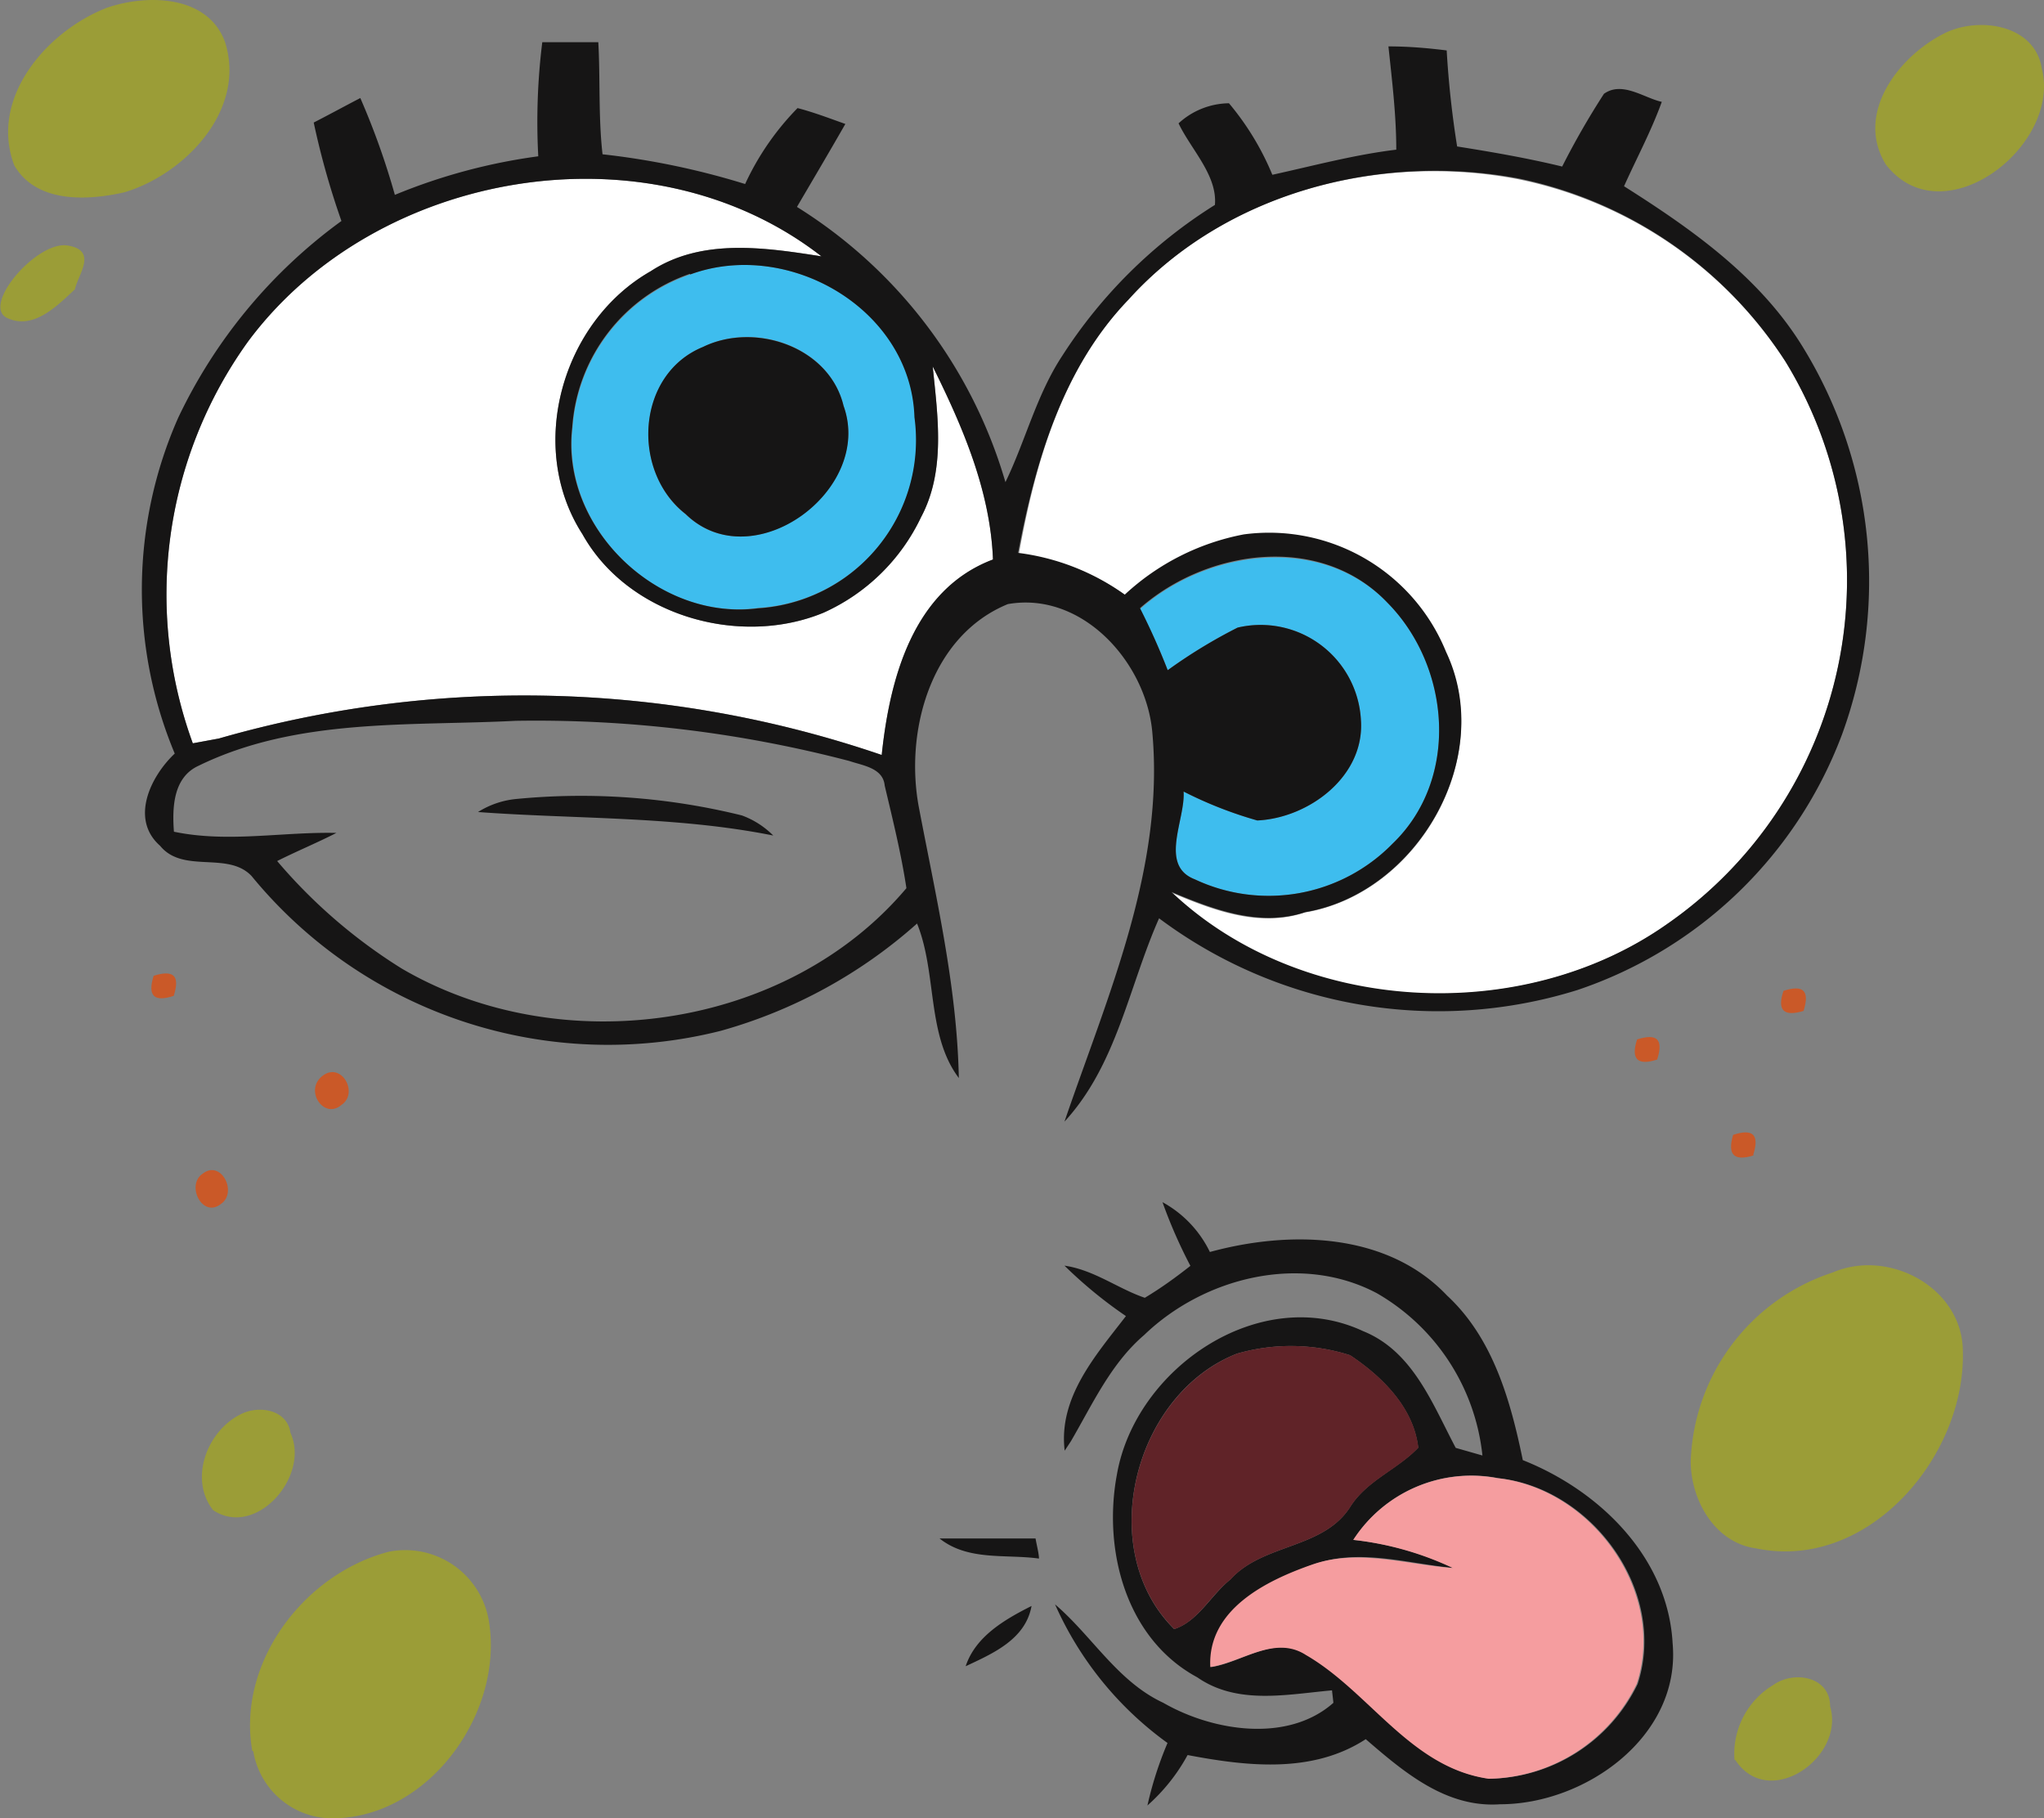 <svg xmlns="http://www.w3.org/2000/svg" viewBox="0 0 101.77 90.5"><rect x="0" y="0" width="101.77" height="90.5" fill="#808080" stroke="none"/><defs><style>.cls-1{fill:#fff;}.cls-2{fill:#3ebdee;}.cls-3{fill:#ca5928;}.cls-4{fill:#161515;}.cls-5{fill:#602328;}.cls-6{fill:#f59d9f;}.cls-7{fill:#9b9d37;}</style></defs><title>Asset 9</title><g id="Layer_2" data-name="Layer 2"><g id="Layer_1-2" data-name="Layer 1"><path class="cls-1" d="M56.18,14.92c4.77-5.33,12.5-7.33,19.41-6A20.8,20.8,0,0,1,88.9,18,20.84,20.84,0,0,1,83,46c-7.26,5.12-18.24,4.54-24.7-1.58,2.09.88,4.39,1.77,6.67,1,5.61-.93,9.52-7.72,7-12.95A9.51,9.51,0,0,0,62,26.65a12,12,0,0,0-5.93,3,11.58,11.58,0,0,0-5.34-2.08C51.55,23,52.9,18.33,56.18,14.92ZM9.6,37l1.3-.24a55,55,0,0,1,33,.82c.4-3.8,1.56-8.23,5.54-9.73-.13-3.41-1.5-6.59-3-9.61.25,2.49.65,5.19-.58,7.5A9.83,9.83,0,0,1,41,30.5c-4.2,1.73-9.74.14-12-3.91C26.19,22.23,28,16,32.4,13.5c2.54-1.66,5.68-1.18,8.5-.74C32.34,6.1,18.73,8.41,12.35,17A21.56,21.56,0,0,0,9.6,37Z"/><path class="cls-2" d="M34.37,13.66c4.89-1.79,11,1.73,11.18,7.09a8.39,8.39,0,0,1-7.8,9.51c-5,.69-9.83-4-9.24-9A8.71,8.71,0,0,1,34.37,13.66ZM35,17.27c-3.32,1.36-3.58,6.2-.87,8.32C37.45,28.83,43.5,24.4,42,20.2,41.29,17.24,37.58,16,35,17.27ZM58.14,33.36a25.65,25.65,0,0,1,3.48-2.12,5,5,0,0,1,6.14,4.6c.2,2.8-2.59,4.88-5.16,5a20.26,20.26,0,0,1-3.67-1.44c.1,1.39-1.24,3.68.56,4.37A8.63,8.63,0,0,0,69.33,42c3.36-3.22,2.9-8.81-.25-12-3.31-3.43-9-2.63-12.32.32Q57.53,31.79,58.14,33.36Z"/><path class="cls-3" d="M7.65,48.57c1-.31,1.32,0,1,1C7.66,49.9,7.34,49.56,7.65,48.57ZM89.8,50.32c.31-1,0-1.32-1-1C88.47,50.29,88.81,50.62,89.8,50.32Zm-7.29,2.42c.32-1,0-1.32-1-1C81.19,52.72,81.53,53.06,82.51,52.74ZM17,55c.88-.59,0-2.17-.94-1.45S16.13,55.75,17,55Zm70.29,2.49c.32-1,0-1.33-1-1C86,57.48,86.33,57.82,87.32,57.51ZM11,59.93c.85-.58,0-2.24-.92-1.5C9.25,59,10.08,60.66,11,59.93Z"/><path class="cls-4" d="M35,17.27c2.59-1.26,6.3,0,7,2.93,1.52,4.2-4.53,8.63-7.86,5.39C31.41,23.47,31.67,18.63,35,17.27ZM38.5,41.59a4.29,4.29,0,0,0-1.56-1,33.39,33.39,0,0,0-11.23-.82,4.35,4.35,0,0,0-1.91.65C28.7,40.78,33.67,40.62,38.5,41.59ZM27,2.1c.93,0,1.86,0,2.79,0,.1,1.86,0,3.73.21,5.58a38.29,38.29,0,0,1,7.1,1.48,13.43,13.43,0,0,1,2.61-3.78c.81.21,1.59.51,2.38.79-.79,1.38-1.6,2.75-2.41,4.13A24.06,24.06,0,0,1,50.06,24c1-2.06,1.55-4.35,2.83-6.29a24.43,24.43,0,0,1,7.6-7.51c.13-1.47-1.19-2.76-1.81-4.06a3.77,3.77,0,0,1,2.51-1,13.61,13.61,0,0,1,2.16,3.56c2.05-.45,4.09-1,6.17-1.25,0-1.72-.21-3.43-.39-5.14,1,0,1.93.08,2.9.2a47.83,47.83,0,0,0,.52,4.78c1.76.28,3.5.58,5.23,1a39.39,39.39,0,0,1,2.08-3.62c.91-.65,2,.21,2.88.4-.52,1.44-1.25,2.8-1.88,4.2,3.35,2.12,6.71,4.48,8.85,7.92a22.24,22.24,0,0,1,2,19.38A21.33,21.33,0,0,1,78.54,49.28a23.22,23.22,0,0,1-20.83-3.57C56.2,49.11,55.61,53,53,55.83c2.14-6.26,5-12.62,4.37-19.41-.32-3.47-3.5-7-7.19-6.35-3.83,1.57-5.13,6.28-4.44,10.06.85,4.48,1.91,8.95,2,13.53-1.61-2.13-1.08-5.22-2.08-7.69a24.63,24.63,0,0,1-9.77,5.34,22.94,22.94,0,0,1-23.36-7.7c-1.18-1.26-3.41-.1-4.56-1.51-1.51-1.33-.47-3.46.73-4.59A21.14,21.14,0,0,1,8.87,20.8,25.75,25.75,0,0,1,17,11a39.59,39.59,0,0,1-1.38-4.9c.78-.4,1.55-.82,2.32-1.22a37.34,37.34,0,0,1,1.72,4.82,28.69,28.69,0,0,1,7.14-1.92A32.14,32.14,0,0,1,27,2.1ZM56.18,14.92c-3.28,3.41-4.63,8.07-5.49,12.6A11.58,11.58,0,0,1,56,29.6a12,12,0,0,1,5.93-3A9.51,9.51,0,0,1,72,32.45c2.48,5.23-1.43,12-7,12.95-2.28.76-4.58-.13-6.67-1C64.78,50.51,75.76,51.09,83,46A20.84,20.84,0,0,0,88.9,18,20.8,20.8,0,0,0,75.59,8.88C68.68,7.59,61,9.59,56.18,14.92ZM12.35,17A21.56,21.56,0,0,0,9.6,37l1.3-.24a55,55,0,0,1,33,.82c.4-3.8,1.56-8.23,5.54-9.73-.13-3.41-1.5-6.59-3-9.61.25,2.49.65,5.19-.58,7.5A9.83,9.83,0,0,1,41,30.5c-4.2,1.73-9.74.14-12-3.91C26.19,22.23,28,16,32.4,13.5c2.54-1.66,5.68-1.18,8.5-.74C32.34,6.1,18.73,8.41,12.35,17Zm22-3.37a8.71,8.71,0,0,0-5.86,7.65c-.59,5,4.29,9.64,9.24,9a8.39,8.39,0,0,0,7.8-9.51C45.36,15.39,39.26,11.87,34.37,13.66ZM56.76,30.27q.77,1.52,1.38,3.09a25.65,25.65,0,0,1,3.48-2.12,5,5,0,0,1,6.14,4.6c.2,2.8-2.59,4.88-5.16,5a20.26,20.26,0,0,1-3.67-1.44c.1,1.39-1.24,3.68.56,4.37A8.63,8.63,0,0,0,69.33,42c3.36-3.22,2.9-8.81-.25-12C65.77,26.52,60.12,27.32,56.76,30.27ZM9.88,38.12c-1.26.58-1.31,2.08-1.22,3.28,2.68.56,5.39,0,8.09.06-1,.51-2,.92-2.95,1.4A26.48,26.48,0,0,0,20,48.21c7.91,4.63,19.17,3.07,25.13-4-.26-1.72-.68-3.41-1.08-5.1-.08-.89-1.09-1-1.76-1.23a61.6,61.6,0,0,0-16.61-2C20.4,36.15,14.79,35.72,9.88,38.12Zm48,21.72a5.61,5.61,0,0,1,2.36,2.48c3.95-1.08,8.81-1,11.81,2.17,2.29,2.12,3.16,5.23,3.77,8.19,3.81,1.51,7.23,4.83,7.46,9.13.41,4.62-4.34,8-8.59,8C72,90,69.9,88.21,68,86.57c-2.66,1.73-5.92,1.35-8.87.79a9.22,9.22,0,0,1-2,2.51,17.93,17.93,0,0,1,1-3.11,17,17,0,0,1-5.6-6.9c1.85,1.58,3.11,3.84,5.39,4.9,2.49,1.43,6.21,2,8.47,0l-.07-.62c-2.24.2-4.71.74-6.71-.65-3.56-1.92-4.7-6.34-4-10.09.92-5.3,7.12-9.54,12.26-7.14,2.48,1,3.45,3.62,4.61,5.81l1.33.38a10.6,10.6,0,0,0-5.26-8.08c-3.78-2-8.6-.79-11.58,2.08-1.66,1.42-2.57,3.44-3.65,5.29l-.31.47c-.32-2.66,1.55-4.75,3.05-6.7A22.18,22.18,0,0,1,53,63c1.47.21,2.67,1.15,4,1.6.8-.48,1.52-1,2.27-1.59A24.55,24.55,0,0,1,57.88,59.84Zm3.71,7.54c-5.13,2-7.12,9.75-3.13,13.71,1.19-.38,1.84-1.7,2.8-2.47,1.64-1.82,4.67-1.49,6-3.67.84-1.28,2.33-1.82,3.35-2.89-.23-2-1.8-3.54-3.39-4.6A9.68,9.68,0,0,0,61.59,67.38Zm5.79,9.27a15.61,15.61,0,0,1,5,1.4c-2.33-.22-4.73-1-7-.17s-5.21,2.24-5.07,5.1c1.58-.24,3.21-1.65,4.76-.6,3.17,1.83,5.21,5.61,9.1,6.16a8.35,8.35,0,0,0,7.37-4.72c1.5-4.6-2.26-9.74-6.93-10.24A7,7,0,0,0,67.38,76.65Zm-15.65.93c0-.25-.13-.74-.17-1-1.59,0-3.18,0-4.78,0C48.2,77.71,50.07,77.35,51.73,77.58Zm-.37,2.36c-1.35.68-2.79,1.52-3.28,3C49.42,82.31,51.06,81.61,51.36,79.94Z"/><path class="cls-5" d="M61.59,67.38a9.68,9.68,0,0,1,5.64.08c1.59,1.06,3.16,2.6,3.39,4.6-1,1.07-2.51,1.61-3.35,2.89-1.34,2.18-4.37,1.85-6,3.67-1,.77-1.61,2.09-2.8,2.47C54.47,77.13,56.46,69.41,61.59,67.38Z"/><path class="cls-6" d="M67.38,76.65a7,7,0,0,1,7.18-3.07c4.67.5,8.43,5.64,6.93,10.24a8.35,8.35,0,0,1-7.37,4.72c-3.89-.55-5.93-4.33-9.1-6.16-1.55-1-3.18.36-4.76.6-.14-2.86,2.77-4.3,5.07-5.1s4.7,0,7,.17A15.61,15.61,0,0,0,67.38,76.65Z"/><path class="cls-7" d="M5.34.38c2-.68,5-.63,5.86,1.7,1.09,3.4-2,6.59-5,7.49C4.32,10,1.8,10.11.71,8.23-.56,4.87,2.35,1.53,5.34.38Zm88.55,7.8c2.82,3.66,8.76-.9,7.77-4.77-.35-2.23-3.22-2.61-4.91-1.72C94.51,2.84,92.35,5.66,93.89,8.18ZM3.73,14.4c.16-.74,1.16-1.94-.37-2.18s-4.31,3-3,3.61S2.85,15.22,3.73,14.4ZM84.18,72.74c0,1.91,1.19,4.05,3.24,4.33,5.57,1.17,10.44-4.55,10.31-9.79,0-3.17-3.67-5.15-6.48-3.94A10.25,10.25,0,0,0,84.18,72.74ZM10.61,75.17c2.14,1.42,4.85-1.7,3.85-3.85-.16-1.16-1.58-1.39-2.48-.92C10.32,71.22,9.39,73.61,10.61,75.17Zm2,12a4,4,0,0,0,4.07,3.34c4.7-.11,8.35-5.21,7.68-9.7a4.22,4.22,0,0,0-5-3.57C15.13,78.34,11.79,82.77,12.56,87.15Zm73.8.45c1.67,2.51,5.47-.14,4.71-2.69,0-1.47-1.78-1.79-2.81-1.07A4,4,0,0,0,86.36,87.6Z"/></g></g></svg>
